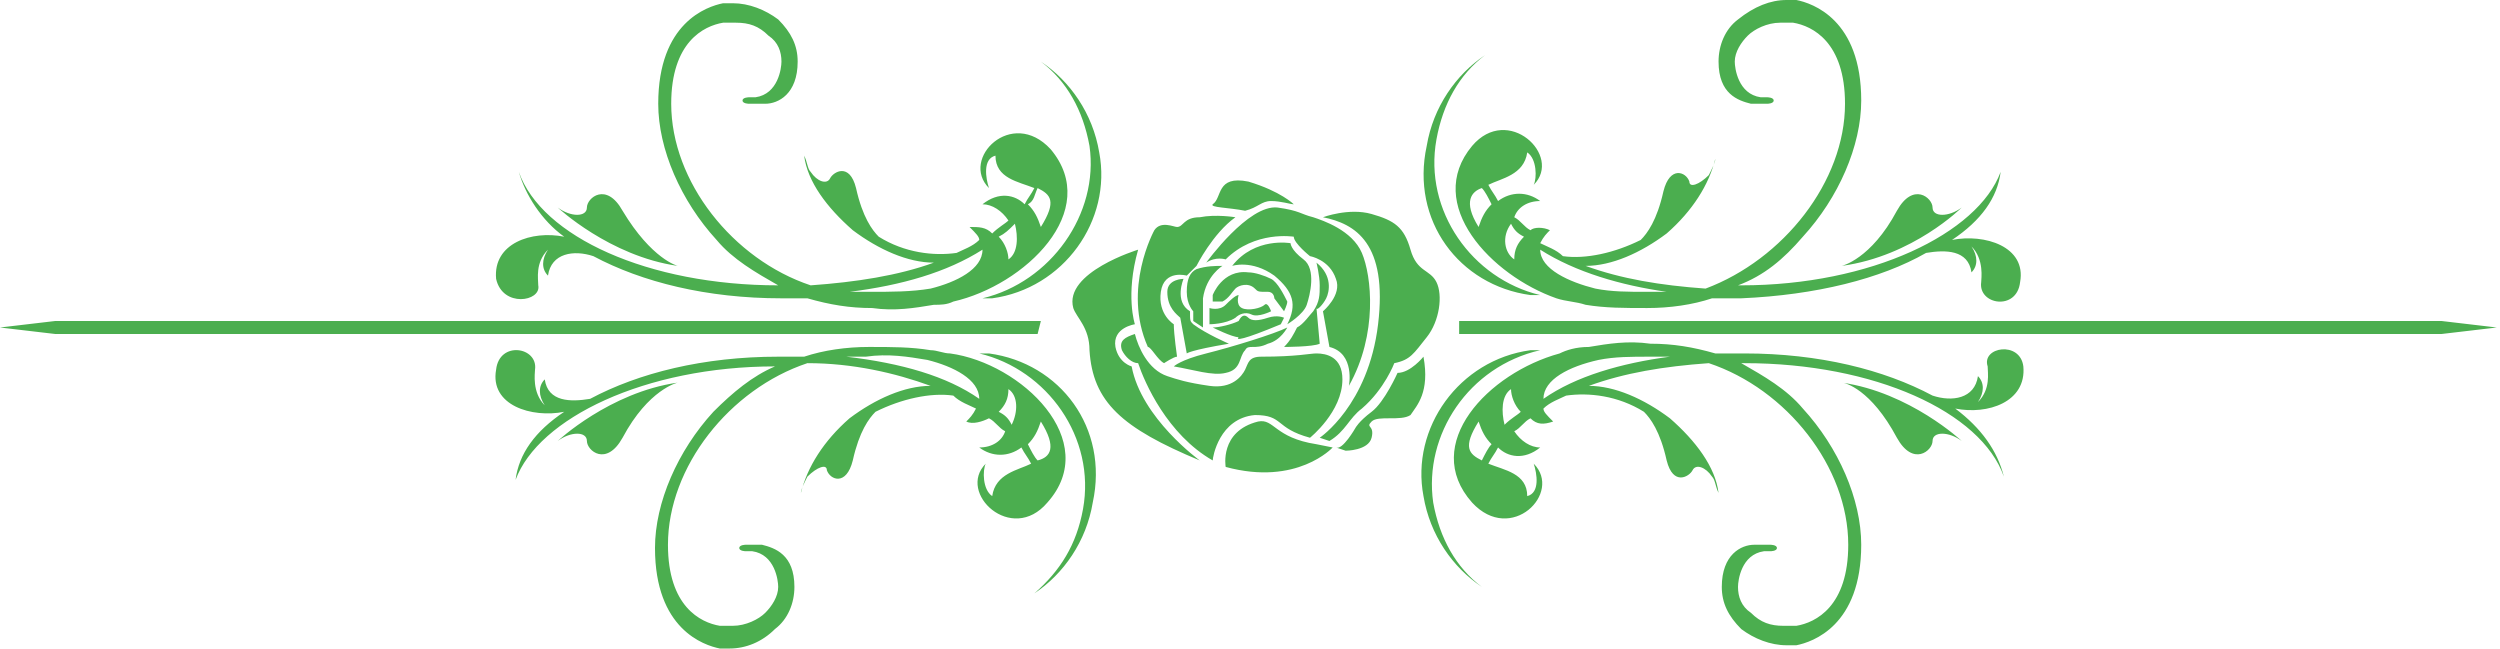 <?xml version="1.0" encoding="utf-8"?>
<!-- Generator: Adobe Illustrator 22.1.0, SVG Export Plug-In . SVG Version: 6.00 Build 0)  -->
<svg version="1.1" id="Layer_1" xmlns="http://www.w3.org/2000/svg" xmlns:xlink="http://www.w3.org/1999/xlink" x="0px" y="0px"
	 viewBox="0 0 77.1 20" style="enable-background:new 0 0 77.1 20;" xml:space="preserve">
<style type="text/css">
	.st0{fill:#4BAE4F;}
</style>
<path class="st0" d="M37,14.2c-2.4-1-3.3-1.8-3.4-3.4c0-0.7-0.4-1-0.5-1.3c-0.3-1.1,2-1.8,2-1.8C34.7,9.1,35,10,35,10
	s-0.7,0.1-0.6,0.7c0.1,0.5,0.5,0.6,0.5,0.6C35.2,12.9,37,14.2,37,14.2z M38.8,13c-1.2,0.3-1,1.4-1,1.4c2.2,0.6,3.3-0.6,3.3-0.6
	l-0.5-0.1C39.3,13.5,39.3,12.9,38.8,13z M43.9,11c0,0-0.4,0.5-0.8,0.5c0,0-0.4,0.9-0.8,1.2c-0.4,0.3-0.5,0.5-0.5,0.5
	s-0.4,0.7-0.6,0.6l0.3,0.1c0,0,0.7,0,0.8-0.4s-0.2-0.3,0-0.5s0.9,0,1.2-0.2C43.7,12.5,44.1,12.1,43.9,11z M38.7,12.8
	c0.9,0,0.6,0.4,1.7,0.7c0,0,1-0.8,1-1.8c0-0.7-0.5-0.8-0.8-0.8c-0.2,0-0.6,0.1-1.7,0.1c-0.4,0-0.4,0.2-0.5,0.4S38,12,37.3,11.9
	s-1-0.2-1.3-0.3c-0.6-0.2-0.9-0.9-1-1.3c-0.3,0.1-0.5,0.2-0.4,0.5c0.1,0.2,0.3,0.4,0.5,0.4c0.2,0.6,0.9,2.2,2.3,3
	C37.4,14.1,37.6,12.9,38.7,12.8z M35.9,11.2c0,0,0.3-0.2,0.4-0.2c0,0-0.1-0.7-0.1-1c0,0-0.5-0.3-0.4-1s0.8-0.5,0.8-0.5
	s0.2-0.2,0.3-0.3c0,0,0.5-1,1.2-1.5c0,0-0.6-0.1-1.1,0c-0.5,0-0.5,0.3-0.7,0.3c-0.1,0-0.5-0.2-0.7,0.1c0,0-1,1.8-0.2,3.6
	C35.5,10.7,35.7,11.1,35.9,11.2z M37.2,8.1C37.5,7.9,37.8,8,37.8,8c0.9-0.9,2.1-0.7,2.1-0.7c0,0.2,0.5,0.6,0.5,0.6S41,8,41.2,8.6
	c0.2,0.5-0.4,1-0.4,1l0.2,1.1c0.8,0.2,0.6,1.2,0.6,1.2c0.9-1.6,0.7-3.4,0.4-4.1s-1.2-1-1.5-1.1c-0.4-0.1-0.4-0.2-1.1-0.3
	C38.5,6.3,37.2,8.1,37.2,8.1z M42.5,10c-0.3,2.5-1.8,3.5-1.8,3.5l0.3,0.1c0.5-0.3,0.6-0.7,1-1c0.7-0.6,1-1.4,1-1.4
	c0.5-0.1,0.6-0.3,1-0.8s0.5-1.3,0.3-1.7s-0.6-0.3-0.8-1S43,6.8,42.3,6.6s-1.5,0.1-1.5,0.1C41.8,6.9,42.8,7.5,42.5,10z M40.9,9.2
	C41,9,41.1,8.5,40.6,8.1c0,0,0.1,0.4,0.1,0.7s0,0.5-0.2,0.8c-0.1,0.1-0.3,0.4-0.5,0.5c-0.1,0.2-0.2,0.4-0.4,0.6c0,0,0.9,0,1.1-0.1
	l-0.1-1.1C40.6,9.6,40.8,9.4,40.9,9.2z M37.8,11.5c0.5-0.1,0.4-0.5,0.6-0.7c0.1-0.2,0.3,0,0.7-0.2c0.4-0.1,0.6-0.5,0.6-0.5
	c-0.4,0.2-1.7,0.6-2.5,0.8s-1,0.4-1,0.4C36.8,11.4,37.4,11.6,37.8,11.5z M36,9c0,0.5,0.3,0.7,0.4,0.8l0.2,1.1c0,0,0.1-0.1,1.3-0.3
	c0,0-0.7-0.3-1.1-0.6c-0.1-0.1-0.1-0.1-0.1-0.4c-0.5-0.3-0.2-1-0.2-1S36,8.6,36,9z M36.6,9c0,0.4,0.2,0.6,0.2,0.6v0.3l0.3,0.2
	c0,0,0-0.3,0-0.9c0.1-0.7,0.6-1,0.6-1c-0.2,0-0.5,0-0.8,0.1C36.7,8.4,36.6,8.6,36.6,9z M40.3,9.4c0.1-0.3,0.3-1.1-0.1-1.4
	c-0.4-0.3-0.4-0.5-0.4-0.5S38.7,7.3,38,8.2c0,0,0.6-0.2,1.3,0.3C39.9,9,40,9.4,39.7,10C39.7,10,40.2,9.7,40.3,9.4z M39.5,10l0.1-0.2
	c0,0-0.2-0.1-0.5,0s-0.5,0.1-0.6,0s-0.2-0.1-0.3,0.1c-0.2,0.1-0.6,0.2-0.8,0.2c0,0,0.6,0.3,0.8,0.3C38.1,10.5,38.3,10.5,39.5,10z
	 M37.4,9.1v0.2c0,0,0.2,0,0.3,0C37.9,9.2,38,9,38.1,8.9s0.4-0.2,0.6,0C38.8,9,38.8,9,39.1,9c0.2,0,0.2,0.2,0.2,0.2l0.3,0.4
	c0,0,0.1-0.2,0.1-0.3c-0.1-0.2-0.3-0.6-0.5-0.7c-0.2-0.1-0.5-0.2-0.7-0.2C37.7,8.3,37.4,9.1,37.4,9.1z M37.8,9.4
	c-0.2,0.2-0.5,0.1-0.5,0.1c0,0.1,0,0.5,0,0.5s0.5,0,0.8-0.2c0.1-0.1,0.3-0.2,0.5-0.1c0.2,0.1,0.6-0.1,0.6-0.1S39.1,9.3,39,9.4
	c-0.1,0.1-0.5,0.2-0.7,0.1c-0.2-0.1-0.1-0.4-0.1-0.4C38.1,9.1,37.9,9.3,37.8,9.4z M38.4,6.5c0.4-0.1,0.5-0.3,0.8-0.3
	s0.6,0.1,0.7,0.1c0,0-0.4-0.4-1.4-0.7c-1-0.2-0.8,0.5-1.1,0.7C37.3,6.4,37.9,6.4,38.4,6.5z M45.4,4.5c1.1-1.3,2.8,0.3,1.9,1.2
	c0.1-0.2,0.1-0.8-0.2-1c-0.1,0.7-0.8,0.8-1.2,1C46,5.9,46.1,6,46.2,6.2c0.4-0.3,0.9-0.3,1.3,0c-0.4,0-0.7,0.2-0.8,0.5
	C46.9,6.8,47,7,47.2,7.1c0.1-0.1,0.4-0.1,0.6,0c-0.1,0.1-0.2,0.2-0.3,0.4c0.2,0.1,0.5,0.2,0.7,0.4c0.7,0.1,1.6-0.1,2.4-0.5
	c0.2-0.2,0.5-0.6,0.7-1.5c0.2-0.8,0.7-0.6,0.8-0.3c0,0.2,0.3,0.1,0.6-0.2c0.1-0.2,0.2-0.4,0.2-0.5c-0.2,0.8-0.7,1.6-1.5,2.3
	c-0.8,0.6-1.7,1-2.5,1c1.1,0.4,2.3,0.6,3.7,0.7C55,8,56.9,5.6,56.9,3.2c0-1.9-1-2.4-1.6-2.5c-0.1,0-0.2,0-0.4,0
	c-0.4,0-0.8,0.2-1,0.4s-0.4,0.5-0.4,0.8c0,0.2,0.1,1,0.8,1.1c0.1,0,0.2,0,0.2,0s0.2,0,0.2,0.1s-0.2,0.1-0.2,0.1s-0.2,0-0.5,0
	c-0.4-0.1-1-0.3-1-1.3c0-0.5,0.2-1,0.6-1.3c0.5-0.4,1-0.6,1.5-0.6c0.1,0,0.2,0,0.3,0c0.5,0.1,2,0.6,2,3.1c0,1.4-0.7,3-1.8,4.2
	c-0.6,0.7-1.2,1.2-2,1.5h0.1c4,0,7.3-1.6,8-3.5c-0.1,0.8-0.6,1.5-1.5,2.1c1-0.2,2.3,0.2,2.1,1.3c-0.1,0.9-1.3,0.7-1.2,0
	c0-0.1,0.1-0.7-0.3-1.1c0.2,0.3,0.2,0.6,0,0.8c-0.1-0.7-0.8-0.7-1.4-0.6C58,8.6,56,9.1,53.7,9.2c-0.3,0-0.6,0-0.9,0
	c-0.6,0.2-1.3,0.3-2,0.3s-1.3,0-1.9-0.1c-0.3-0.1-0.6-0.1-0.9-0.2C46,8.5,43.9,6.3,45.4,4.5z M47.5,7.7c0,0.6,0.9,1,1.7,1.2
	C49.7,9,50.2,9,50.8,9c0.2,0,0.4,0,0.6,0C50,8.8,48.6,8.4,47.5,7.7z M46.7,8c0-0.3,0.1-0.5,0.3-0.7c-0.2-0.1-0.3-0.2-0.4-0.4
	C46.3,7.3,46.4,7.8,46.7,8z M45.6,7c0.1-0.3,0.2-0.5,0.4-0.7c-0.1-0.2-0.2-0.4-0.3-0.5C45.4,5.9,45.1,6.2,45.6,7z M47.2,9.1
	c0.1,0,0.2,0,0.3,0c-2.1-0.5-3.6-2.6-3.2-4.8c0.2-1.1,0.7-2,1.5-2.6c-0.9,0.6-1.6,1.6-1.8,2.8C43.5,6.8,45,8.8,47.2,9.1z M60.5,6.4
	c-0.4,0.3-0.9,0.3-0.9,0S59,5.6,58.5,6.5c-0.8,1.5-1.7,1.7-1.7,1.7C59,7.9,60.5,6.4,60.5,6.4z M62.4,11.3c0.1,1.1-1.1,1.5-2.1,1.3
	c0.8,0.6,1.3,1.3,1.5,2.1c-0.7-2-4-3.5-8-3.5h-0.1c0.7,0.4,1.4,0.8,1.9,1.4c1.1,1.2,1.8,2.8,1.8,4.2c0,2.5-1.5,3-2,3.1
	c-0.1,0-0.2,0-0.3,0c-0.5,0-1-0.2-1.4-0.5c-0.4-0.4-0.6-0.8-0.6-1.3c0-1,0.6-1.3,1-1.3c0.3,0,0.5,0,0.5,0s0.2,0,0.2,0.1
	S54.6,17,54.6,17c-0.1,0-0.2,0-0.2,0c-0.7,0.1-0.8,0.9-0.8,1.1c0,0.3,0.1,0.6,0.4,0.8c0.3,0.3,0.6,0.4,1,0.4c0.1,0,0.2,0,0.4,0
	c0.6-0.1,1.6-0.6,1.6-2.5c0-2.4-1.9-4.8-4.3-5.6c-1.4,0.1-2.6,0.3-3.7,0.7c0.8,0,1.7,0.4,2.5,1c0.8,0.7,1.4,1.5,1.5,2.3
	c-0.1-0.2-0.1-0.4-0.2-0.5c-0.2-0.3-0.5-0.4-0.6-0.2s-0.6,0.5-0.8-0.3c-0.2-0.9-0.5-1.3-0.7-1.5c-0.8-0.5-1.7-0.6-2.4-0.5
	c-0.2,0.1-0.5,0.2-0.7,0.4c0,0.1,0.1,0.2,0.3,0.4c-0.3,0.1-0.5,0.1-0.7-0.1c-0.2,0.1-0.3,0.3-0.5,0.4c0.2,0.3,0.5,0.5,0.8,0.5
	c-0.5,0.4-1,0.3-1.3,0c-0.1,0.2-0.2,0.3-0.3,0.5c0.5,0.2,1.2,0.3,1.2,1c0.4-0.1,0.3-0.7,0.2-1c0.9,0.9-0.7,2.5-1.9,1.2
	c-1.6-1.8,0.5-4,2.7-4.6c0.2-0.1,0.5-0.2,0.9-0.2c0.6-0.1,1.2-0.2,1.9-0.1c0.7,0,1.3,0.1,2,0.3c0.3,0,0.6,0,0.9,0
	c2.3,0,4.3,0.5,5.8,1.3c0.6,0.2,1.3,0.1,1.4-0.6c0.2,0.2,0.2,0.5,0,0.8c0.4-0.4,0.3-0.9,0.3-1.1C61.1,10.7,62.3,10.5,62.4,11.3z
	 M46,13.7c-0.2-0.2-0.3-0.4-0.4-0.7c-0.5,0.8-0.3,1,0.1,1.2C45.8,14,45.9,13.8,46,13.7z M46.9,12.7c-0.2-0.2-0.3-0.5-0.3-0.7
	c-0.3,0.2-0.3,0.7-0.2,1.1C46.6,12.9,46.8,12.8,46.9,12.7z M51.5,11c-0.2,0-0.4,0-0.6,0c-0.6,0-1.1,0-1.6,0.1
	c-0.9,0.2-1.7,0.6-1.7,1.2C48.6,11.6,50,11.2,51.5,11z M47.5,10.8c-0.1,0-0.2,0-0.3,0c-2.2,0.3-3.7,2.4-3.3,4.5
	c0.2,1.2,0.9,2.2,1.8,2.8c-0.8-0.6-1.3-1.5-1.5-2.6C43.9,13.4,45.3,11.3,47.5,10.8z M58.5,13.5c0.5,0.9,1.1,0.4,1.1,0.1
	c0-0.3,0.5-0.3,0.9,0c0,0-1.6-1.5-3.7-1.8C56.9,11.8,57.7,12,58.5,13.5z M15.3,8.6c-0.1-1.1,1.1-1.5,2.1-1.3c-0.7-0.5-1.2-1.3-1.4-2
	c0.7,2,4,3.5,8,3.5c-0.7-0.4-1.4-0.8-1.9-1.4c-1.1-1.2-1.8-2.8-1.8-4.2c0-2.5,1.5-3,2-3.1c0.1,0,0.2,0,0.3,0c0.5,0,1,0.2,1.4,0.5
	c0.4,0.4,0.6,0.8,0.6,1.3c0,1-0.6,1.3-1,1.3c-0.3,0-0.5,0-0.5,0s-0.2,0-0.2-0.1C22.9,3,23.1,3,23.1,3c0.1,0,0.2,0,0.2,0
	c0.7-0.1,0.8-0.9,0.8-1.1c0-0.3-0.1-0.6-0.4-0.8c-0.3-0.3-0.6-0.4-1-0.4c-0.1,0-0.2,0-0.4,0c-0.6,0.1-1.6,0.6-1.6,2.5
	c0,2.4,1.9,4.8,4.3,5.6c1.4-0.1,2.7-0.3,3.8-0.7c-0.8,0-1.7-0.4-2.5-1c-0.8-0.7-1.4-1.5-1.5-2.3C24.9,5,24.9,5.2,25,5.3
	c0.2,0.3,0.5,0.4,0.6,0.2c0.1-0.2,0.6-0.5,0.8,0.3c0.2,0.9,0.5,1.3,0.7,1.5c0.8,0.5,1.7,0.6,2.4,0.5c0.2-0.1,0.5-0.2,0.7-0.4
	c0-0.1-0.1-0.2-0.3-0.4c0.3,0,0.5,0,0.7,0.2C30.8,7,31,6.9,31.1,6.8c-0.2-0.3-0.5-0.5-0.8-0.5c0.5-0.4,1-0.3,1.3,0
	c0.1-0.2,0.2-0.3,0.3-0.5c-0.5-0.2-1.2-0.3-1.2-1c-0.4,0.1-0.3,0.7-0.2,1c-0.9-0.9,0.7-2.5,1.9-1.2c1.6,1.9-0.8,4.2-3,4.7
	c-0.2,0.1-0.4,0.1-0.6,0.1c-0.6,0.1-1.2,0.2-1.9,0.1c-0.7,0-1.3-0.1-2-0.3c-0.3,0-0.5,0-0.8,0c-2.3,0-4.3-0.5-5.8-1.3
	c-0.6-0.2-1.3-0.1-1.4,0.6c-0.2-0.2-0.2-0.5,0-0.8c-0.4,0.4-0.3,0.9-0.3,1.1C16.7,9.3,15.5,9.5,15.3,8.6z M31.7,6.3
	C31.9,6.5,32,6.7,32.1,7c0.5-0.8,0.3-1-0.1-1.2C31.9,6,31.9,6.2,31.7,6.3z M30.8,7.3C31,7.5,31.1,7.8,31.1,8
	c0.3-0.2,0.3-0.7,0.2-1.1C31.1,7.1,31,7.2,30.8,7.3z M26.2,9c0.2,0,0.4,0,0.6,0c0.7,0,1.3,0,1.9-0.1c0.8-0.2,1.6-0.6,1.6-1.2
	C29.2,8.4,27.8,8.8,26.2,9z M30.3,9.2c0.1,0,0.2,0,0.3,0c2.2-0.3,3.7-2.4,3.3-4.5c-0.2-1.2-0.9-2.2-1.8-2.8c0.8,0.6,1.3,1.5,1.5,2.6
	C33.9,6.6,32.4,8.7,30.3,9.2z M19.2,6.5c-0.5-0.9-1.1-0.4-1.1-0.1s-0.5,0.3-0.9,0c0,0,1.6,1.5,3.7,1.8C20.9,8.2,20.1,8,19.2,6.5z
	 M32.3,15.5c-1.1,1.3-2.8-0.3-1.9-1.2c-0.1,0.2-0.1,0.8,0.2,1c0.1-0.7,0.8-0.8,1.2-1c-0.1-0.2-0.2-0.3-0.3-0.5
	c-0.4,0.3-0.9,0.3-1.3,0c0.4,0,0.7-0.2,0.8-0.5c-0.2-0.1-0.3-0.3-0.5-0.4C30.3,13,30,13.1,29.8,13c0.1-0.1,0.2-0.2,0.3-0.4
	c-0.2-0.1-0.5-0.2-0.7-0.4c-0.7-0.1-1.6,0.1-2.4,0.5c-0.2,0.2-0.5,0.6-0.7,1.5c-0.2,0.8-0.7,0.6-0.8,0.3c0-0.2-0.3-0.1-0.6,0.2
	c-0.1,0.2-0.2,0.4-0.2,0.5c0.2-0.8,0.7-1.6,1.5-2.3c0.8-0.6,1.7-1,2.5-1c-1.1-0.4-2.4-0.7-3.8-0.7c-2.4,0.8-4.3,3.2-4.3,5.6
	c0,1.9,1,2.4,1.6,2.5c0.1,0,0.2,0,0.4,0c0.4,0,0.8-0.2,1-0.4c0.2-0.2,0.4-0.5,0.4-0.8c0-0.2-0.1-1-0.8-1.1c-0.1,0-0.2,0-0.2,0
	s-0.2,0-0.2-0.1s0.2-0.1,0.2-0.1s0.2,0,0.5,0c0.4,0.1,1,0.3,1,1.3c0,0.5-0.2,1-0.6,1.3C23.5,19.8,23,20,22.5,20c-0.1,0-0.2,0-0.3,0
	c-0.5-0.1-2-0.6-2-3.1c0-1.4,0.7-3,1.8-4.2c0.6-0.6,1.2-1.1,1.9-1.4c-4,0-7.3,1.6-8,3.5c0.1-0.8,0.6-1.5,1.5-2.1
	c-1,0.2-2.3-0.2-2.1-1.3c0.1-0.9,1.3-0.7,1.2,0c0,0.1-0.1,0.7,0.3,1.1c-0.2-0.3-0.2-0.6,0-0.8c0.1,0.7,0.8,0.7,1.4,0.6
	c1.5-0.8,3.5-1.3,5.8-1.3c0.3,0,0.5,0,0.8,0c0.6-0.2,1.3-0.3,2-0.3s1.3,0,1.9,0.1c0.2,0,0.4,0.1,0.6,0.1
	C31.5,11.2,34,13.6,32.3,15.5z M30.2,12.3c0-0.6-0.8-1-1.6-1.2C28,11,27.4,10.9,26.7,11c-0.2,0-0.4,0-0.6,0
	C27.8,11.2,29.2,11.6,30.2,12.3z M31.1,12c0,0.3-0.1,0.5-0.3,0.7c0.2,0.1,0.3,0.2,0.4,0.4C31.4,12.7,31.4,12.2,31.1,12z M32.1,13
	c-0.1,0.3-0.2,0.5-0.4,0.7c0.1,0.2,0.2,0.4,0.3,0.5C32.4,14.1,32.6,13.8,32.1,13z M30.5,10.9c-0.1,0-0.2,0-0.3,0
	c2.1,0.5,3.6,2.6,3.2,4.8c-0.2,1.1-0.7,1.9-1.5,2.6c0.9-0.6,1.6-1.6,1.8-2.8C34.2,13.2,32.7,11.2,30.5,10.9z M17.2,13.6
	c0.4-0.3,0.9-0.3,0.9,0s0.6,0.8,1.1-0.1c0.8-1.5,1.7-1.7,1.7-1.7C18.8,12.1,17.2,13.6,17.2,13.6z M75.3,9.9H45v0.4h30.3l1.7-0.2
	L75.3,9.9z M32.1,9.9H1.7L0,10.1l1.7,0.2H32L32.1,9.9L32.1,9.9z"/>
</svg>
